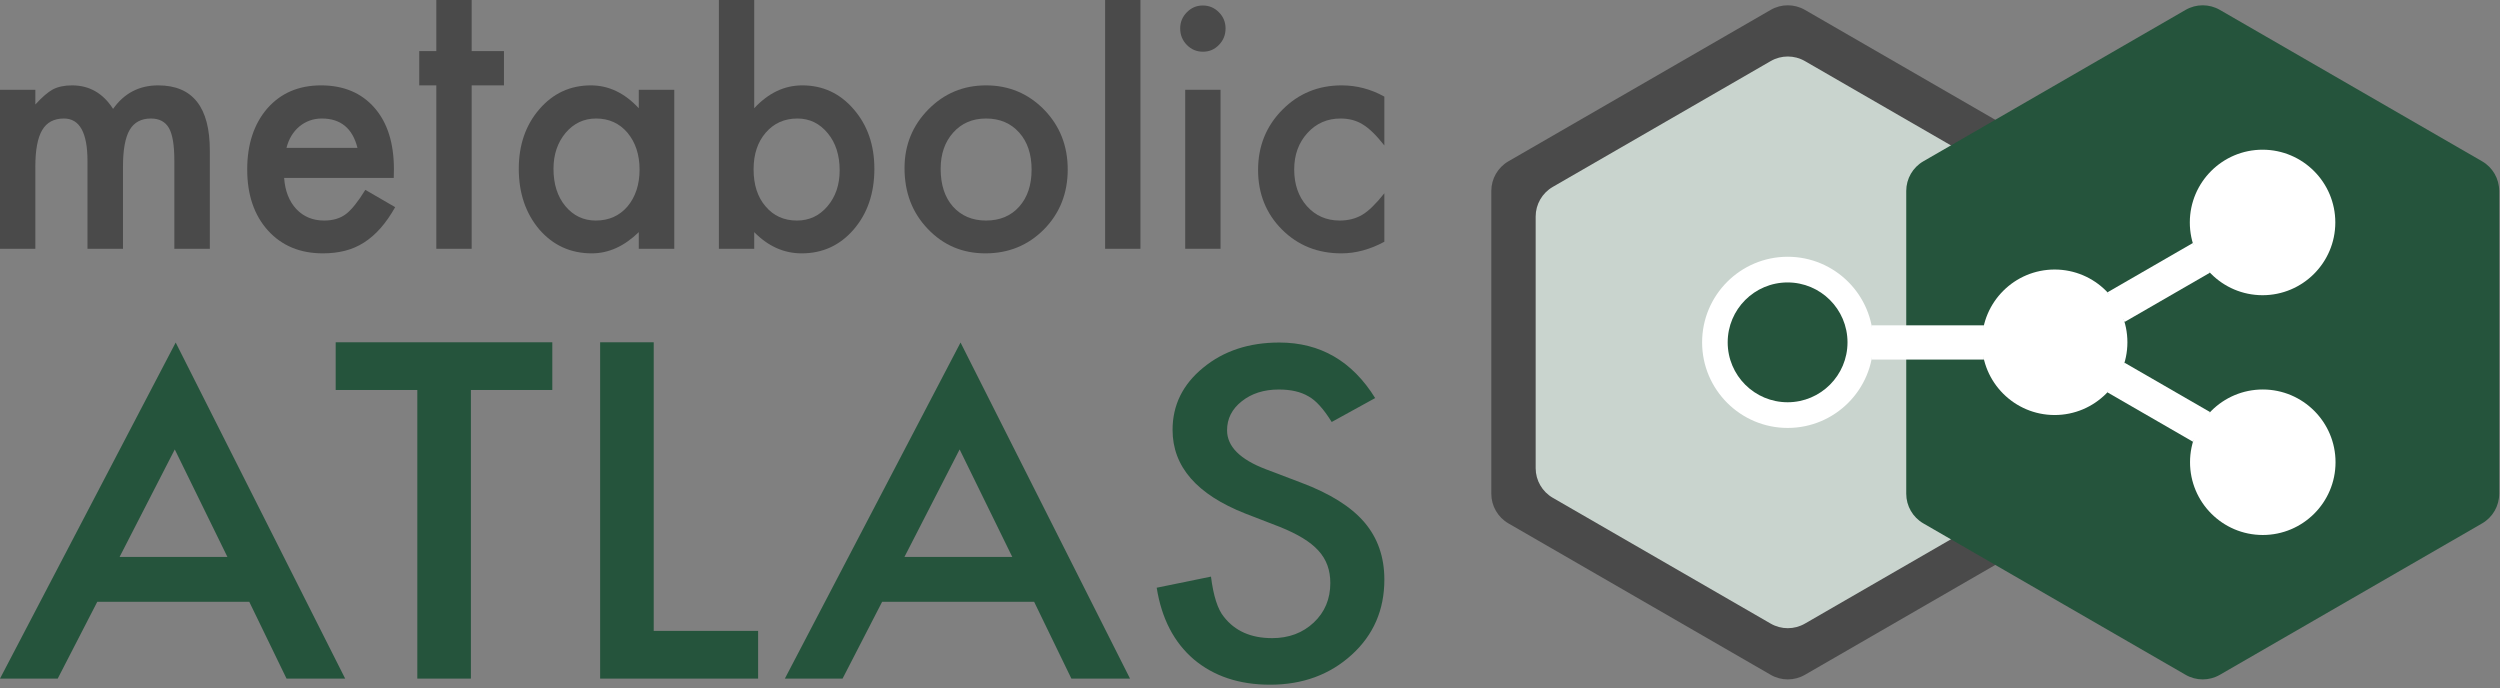 <svg viewBox="0 0 414 114" xmlns="http://www.w3.org/2000/svg" xmlns:xlink="http://www.w3.org/1999/xlink" stroke-linejoin="round" stroke-miterlimit="1.414" fill-rule="evenodd" clip-rule="evenodd" overflow="hidden"><rect x="0" y="0" width="414" height="114" fill="#808080" stroke="none"/><path d="M293.225 111.749C294.979 112.762 297.141 112.762 298.895 111.749 307.563 106.744 333.654 91.681 342.323 86.676 344.077 85.663 345.157 83.792 345.157 81.766 345.157 71.756 345.157 41.629 345.157 31.62 345.157 29.594 344.077 27.723 342.323 26.71 333.654 21.705 307.563 6.641 298.895 1.637 297.141 0.624 294.979 0.624 293.225 1.637 284.557 6.641 258.466 21.705 249.797 26.71 248.043 27.723 246.962 29.594 246.962 31.62 246.962 41.629 246.962 71.756 246.962 81.766 246.962 83.792 248.043 85.663 249.797 86.676 258.466 91.681 284.557 106.744 293.225 111.749Z" fill="#4A4A4A"/><path d="M293.225 103.269C294.979 104.282 297.141 104.282 298.895 103.269 306.512 98.871 327.362 86.834 334.979 82.436 336.733 81.423 337.814 79.552 337.814 77.526 337.814 68.73 337.814 44.655 337.814 35.86 337.814 33.834 336.733 31.963 334.979 30.95 327.362 26.552 306.512 14.514 298.895 10.117 297.141 9.104 294.979 9.104 293.225 10.117 285.608 14.514 264.758 26.552 257.141 30.95 255.387 31.963 254.306 33.834 254.306 35.86 254.306 44.655 254.306 68.73 254.306 77.526 254.306 79.552 255.387 81.423 257.141 82.436 264.758 86.834 285.608 98.871 293.225 103.269Z" fill="#C9D4CE"/><path d="M361.937 1.637C363.691 0.624 365.852 0.624 367.606 1.637 376.275 6.641 402.366 21.705 411.034 26.71 412.789 27.723 413.869 29.594 413.869 31.62 413.869 41.629 413.869 71.756 413.869 81.766 413.869 83.792 412.789 85.663 411.034 86.676 402.366 91.681 376.275 106.744 367.606 111.749 365.852 112.762 363.691 112.762 361.937 111.749 353.268 106.744 327.177 91.681 318.509 86.676 316.755 85.663 315.674 83.792 315.674 81.766 315.674 71.756 315.674 41.629 315.674 31.62 315.674 29.594 316.755 27.723 318.509 26.71 327.177 21.705 353.268 6.641 361.937 1.637Z" fill="#25543C"/><path d="M296.06 70.866C303.882 70.857 310.226 64.498 310.216 56.676 310.207 48.854 303.848 42.51 296.026 42.52 288.204 42.529 281.86 48.887 281.87 56.71 281.879 64.532 288.238 70.876 296.06 70.866Z" fill="#FFFFFF"/><path d="M296.038 66.614C301.514 66.608 305.954 62.157 305.947 56.681 305.941 51.205 301.49 46.765 296.014 46.772 290.538 46.778 286.098 51.229 286.105 56.705 286.111 62.18 290.562 66.621 296.038 66.614Z" fill="#25543C"/><path d="M340.265 44.634C346.914 44.642 352.306 50.046 352.298 56.695 352.29 63.345 346.885 68.736 340.236 68.728 333.587 68.72 328.195 63.316 328.203 56.667 328.211 50.018 333.616 44.626 340.265 44.634Z" fill="#FFFFFF"/><path d="M374.731 64.5C381.38 64.508 386.772 69.913 386.764 76.562 386.756 83.211 381.351 88.603 374.702 88.595 368.053 88.587 362.661 83.182 362.669 76.533 362.677 69.884 368.082 64.492 374.731 64.5Z" fill="#FFFFFF"/><path d="M374.695 24.791C381.344 24.799 386.736 30.204 386.728 36.853 386.72 43.502 381.316 48.894 374.667 48.886 368.017 48.878 362.626 43.473 362.634 36.824 362.642 30.175 368.046 24.783 374.695 24.791Z" fill="#FFFFFF"/><rect x="309.921" y="53.875" width="18.618" height="5.669" fill="#FFFFFF"/><path d="M363.134 40.246 349.002 48.405 351.837 53.315 365.969 45.156 363.134 40.246Z" fill="#FFFFFF"/><path d="M363.157 73.153 348.982 64.969 351.817 60.06 365.992 68.243 363.157 73.153Z" fill="#FFFFFF"/><g><g><path d="M0 14.868 5.852 14.868 5.852 17.301C6.979 16.076 7.942 15.247 8.739 14.814 9.589 14.364 10.655 14.138 11.938 14.138 14.8 14.138 17.062 15.436 18.727 18.031 20.565 15.436 23.053 14.138 26.192 14.138 31.897 14.138 34.749 17.734 34.749 24.925L34.749 41.199 28.871 41.199 28.871 26.574C28.871 24.051 28.576 22.266 27.986 21.221 27.38 20.158 26.383 19.626 24.995 19.626 23.383 19.626 22.208 20.257 21.471 21.519 20.734 22.78 20.366 24.808 20.366 27.601L20.366 41.199 14.487 41.199 14.487 26.655C14.487 21.969 13.187 19.626 10.586 19.626 8.939 19.626 7.738 20.266 6.984 21.546 6.229 22.825 5.852 24.844 5.852 27.601L5.852 41.199 0 41.199 0 14.868Z" fill="#4A4A4A" fill-rule="nonzero"/><path d="M65.206 29.466 47.052 29.466C47.208 31.629 47.884 33.35 49.08 34.63 50.277 35.891 51.811 36.522 53.684 36.522 55.141 36.522 56.346 36.162 57.299 35.441 58.236 34.72 59.302 33.386 60.499 31.44L65.441 34.305C64.678 35.657 63.871 36.815 63.022 37.779 62.172 38.743 61.262 39.536 60.291 40.158 59.32 40.78 58.271 41.235 57.143 41.523 56.016 41.811 54.794 41.956 53.476 41.956 49.696 41.956 46.661 40.694 44.373 38.171 42.084 35.63 40.939 32.26 40.939 28.061 40.939 23.897 42.049 20.527 44.269 17.95 46.505 15.409 49.471 14.138 53.164 14.138 56.892 14.138 59.84 15.373 62.007 17.842 64.157 20.293 65.232 23.69 65.232 28.034L65.206 29.466ZM59.198 24.492C58.383 21.248 56.415 19.626 53.294 19.626 52.583 19.626 51.915 19.739 51.291 19.964 50.667 20.189 50.099 20.514 49.588 20.937 49.076 21.361 48.638 21.87 48.274 22.465 47.91 23.059 47.633 23.735 47.442 24.492L59.198 24.492Z" fill="#4A4A4A" fill-rule="nonzero"/><path d="M78.107 14.138 78.107 41.199 72.255 41.199 72.255 14.138 69.425 14.138 69.425 8.461 72.255 8.461 72.255-1.77636e-15 78.107-1.77636e-15 78.107 8.461 83.457 8.461 83.457 14.138 78.107 14.138Z" fill="#4A4A4A" fill-rule="nonzero"/><path d="M111.66 41.199 105.782 41.199 105.782 38.441C103.371 40.784 100.779 41.956 98.005 41.956 94.502 41.956 91.606 40.64 89.317 38.009 87.046 35.324 85.91 31.971 85.91 27.952 85.91 24.006 87.046 20.717 89.317 18.085 91.589 15.454 94.433 14.138 97.849 14.138 100.796 14.138 103.441 15.4 105.782 17.923L105.782 14.868 111.66 14.868 111.66 41.199ZM91.658 27.952C91.658 30.476 92.309 32.53 93.609 34.116 94.944 35.72 96.626 36.522 98.655 36.522 100.822 36.522 102.574 35.747 103.909 34.197 105.244 32.593 105.912 30.557 105.912 28.088 105.912 25.619 105.244 23.582 103.909 21.978 102.574 20.41 100.84 19.626 98.707 19.626 96.696 19.626 95.014 20.419 93.661 22.005 92.326 23.609 91.658 25.592 91.658 27.952Z" fill="#4A4A4A"/><path d="M124.899 41.199 119.047 41.199 119.047 0 124.899 0 124.899 17.923C127.24 15.4 129.893 14.138 132.858 14.138 136.274 14.138 139.117 15.463 141.389 18.112 143.661 20.744 144.796 24.024 144.796 27.952 144.796 32.007 143.652 35.36 141.363 38.009 139.091 40.64 136.222 41.956 132.754 41.956 129.823 41.956 127.205 40.784 124.899 38.441L124.899 41.199ZM139.048 28.223C139.048 25.7 138.389 23.645 137.071 22.059 135.736 20.437 134.063 19.626 132.052 19.626 129.901 19.626 128.15 20.41 126.798 21.978 125.462 23.528 124.795 25.546 124.795 28.034 124.795 30.593 125.454 32.638 126.772 34.17 128.089 35.738 129.823 36.522 131.973 36.522 134.002 36.522 135.684 35.738 137.019 34.17 138.372 32.584 139.048 30.602 139.048 28.223Z" fill="#4A4A4A"/><path d="M149.79 27.844C149.79 24.042 151.099 20.807 153.718 18.139 156.336 15.472 159.526 14.138 163.289 14.138 167.069 14.138 170.277 15.481 172.913 18.166 175.514 20.852 176.814 24.15 176.814 28.061 176.814 32.007 175.505 35.314 172.887 37.982 170.251 40.631 167.017 41.956 163.185 41.956 159.388 41.956 156.206 40.604 153.64 37.901 151.073 35.233 149.79 31.881 149.79 27.844ZM155.772 27.952C155.772 30.584 156.449 32.665 157.801 34.197 159.188 35.747 161.018 36.522 163.289 36.522 165.578 36.522 167.407 35.756 168.777 34.224 170.147 32.692 170.832 30.647 170.832 28.088 170.832 25.528 170.147 23.483 168.777 21.951 167.39 20.401 165.561 19.626 163.289 19.626 161.052 19.626 159.24 20.401 157.853 21.951 156.466 23.501 155.772 25.501 155.772 27.952Z" fill="#4A4A4A" fill-rule="nonzero"/><rect x="183.005" y="0" width="5.852" height="41.199" fill="#4A4A4A" fill-rule="nonzero"/><rect x="196.27" y="14.868" width="5.852" height="26.33" fill="#4A4A4A"/><path d="M195.439 4.698C195.439 3.67 195.806 2.782 196.542 2.033 197.277 1.285 198.157 0.91 199.183 0.91 200.226 0.91 201.115 1.285 201.85 2.033 202.585 2.765 202.952 3.662 202.952 4.724 202.952 5.786 202.585 6.692 201.85 7.441 201.132 8.189 200.251 8.564 199.209 8.564 198.166 8.564 197.277 8.189 196.542 7.441 195.806 6.692 195.439 5.777 195.439 4.698Z" fill="#4A4A4A"/><path d="M229.25 16.004 229.25 24.087C227.915 22.393 226.718 21.23 225.661 20.599 224.62 19.951 223.398 19.626 221.993 19.626 219.791 19.626 217.962 20.428 216.505 22.032 215.049 23.636 214.32 25.646 214.32 28.061 214.32 30.53 215.023 32.557 216.427 34.143 217.849 35.729 219.661 36.522 221.863 36.522 223.268 36.522 224.508 36.207 225.583 35.576 226.623 34.963 227.845 33.774 229.25 32.007L229.25 40.036C226.874 41.316 224.499 41.956 222.123 41.956 218.204 41.956 214.927 40.64 212.292 38.009 209.656 35.36 208.338 32.07 208.338 28.142 208.338 24.213 209.673 20.897 212.344 18.193 215.014 15.49 218.291 14.138 222.175 14.138 224.672 14.138 227.03 14.76 229.25 16.004Z" fill="#4A4A4A" fill-rule="nonzero"/></g></g><g><path d="M41.28 99.658 16.108 99.658 9.558 112.376 0 112.376 29.094 56.723 57.16 112.376 47.449 112.376 41.28 99.658ZM37.662 92.231 28.942 74.426 19.802 92.231 37.662 92.231Z" fill="#25543C" fill-rule="nonzero"/><path d="M77.98 64.581 77.98 112.376 69.107 112.376 69.107 64.581 55.589 64.581 55.589 56.681 91.461 56.681 91.461 64.581 77.98 64.581Z" fill="#25543C" fill-rule="nonzero"/><path d="M108.255 56.681 108.255 104.476 125.544 104.476 125.544 112.376 99.382 112.376 99.382 56.681 108.255 56.681Z" fill="#25543C" fill-rule="nonzero"/><path d="M171.252 99.658 146.08 99.658 139.53 112.376 129.972 112.376 159.066 56.723 187.132 112.376 177.421 112.376 171.252 99.658ZM167.634 92.231 158.914 74.426 149.774 92.231 167.634 92.231Z" fill="#25543C" fill-rule="nonzero"/><path d="M227.727 65.919 220.529 69.88C219.184 67.711 217.902 66.296 216.683 65.636 215.414 64.881 213.776 64.504 211.771 64.504 209.308 64.504 207.264 65.153 205.639 66.449 204.015 67.723 203.202 69.326 203.202 71.26 203.202 73.924 205.335 76.07 209.6 77.697L215.464 79.926C220.237 81.718 223.728 83.905 225.937 86.487 228.146 89.069 229.25 92.234 229.25 95.984 229.25 101.006 227.447 105.156 223.842 108.434 220.212 111.735 215.706 113.386 210.323 113.386 205.221 113.386 201.006 111.983 197.68 109.177 194.405 106.371 192.362 102.421 191.549 97.328L200.537 95.488C200.943 98.695 201.654 100.912 202.669 102.138 204.497 104.496 207.163 105.675 210.666 105.675 213.433 105.675 215.731 104.814 217.559 103.093 219.387 101.372 220.301 99.191 220.301 96.55 220.301 95.488 220.142 94.516 219.825 93.632 219.507 92.747 219.012 91.934 218.34 91.191 217.667 90.448 216.797 89.753 215.731 89.104 214.665 88.456 213.395 87.837 211.923 87.247L206.249 85.054C198.201 81.894 194.177 77.273 194.177 71.189 194.177 67.086 195.865 63.655 199.242 60.896 202.618 58.114 206.82 56.723 211.847 56.723 218.625 56.723 223.919 59.788 227.727 65.919Z" fill="#25543C" fill-rule="nonzero"/></g></svg>